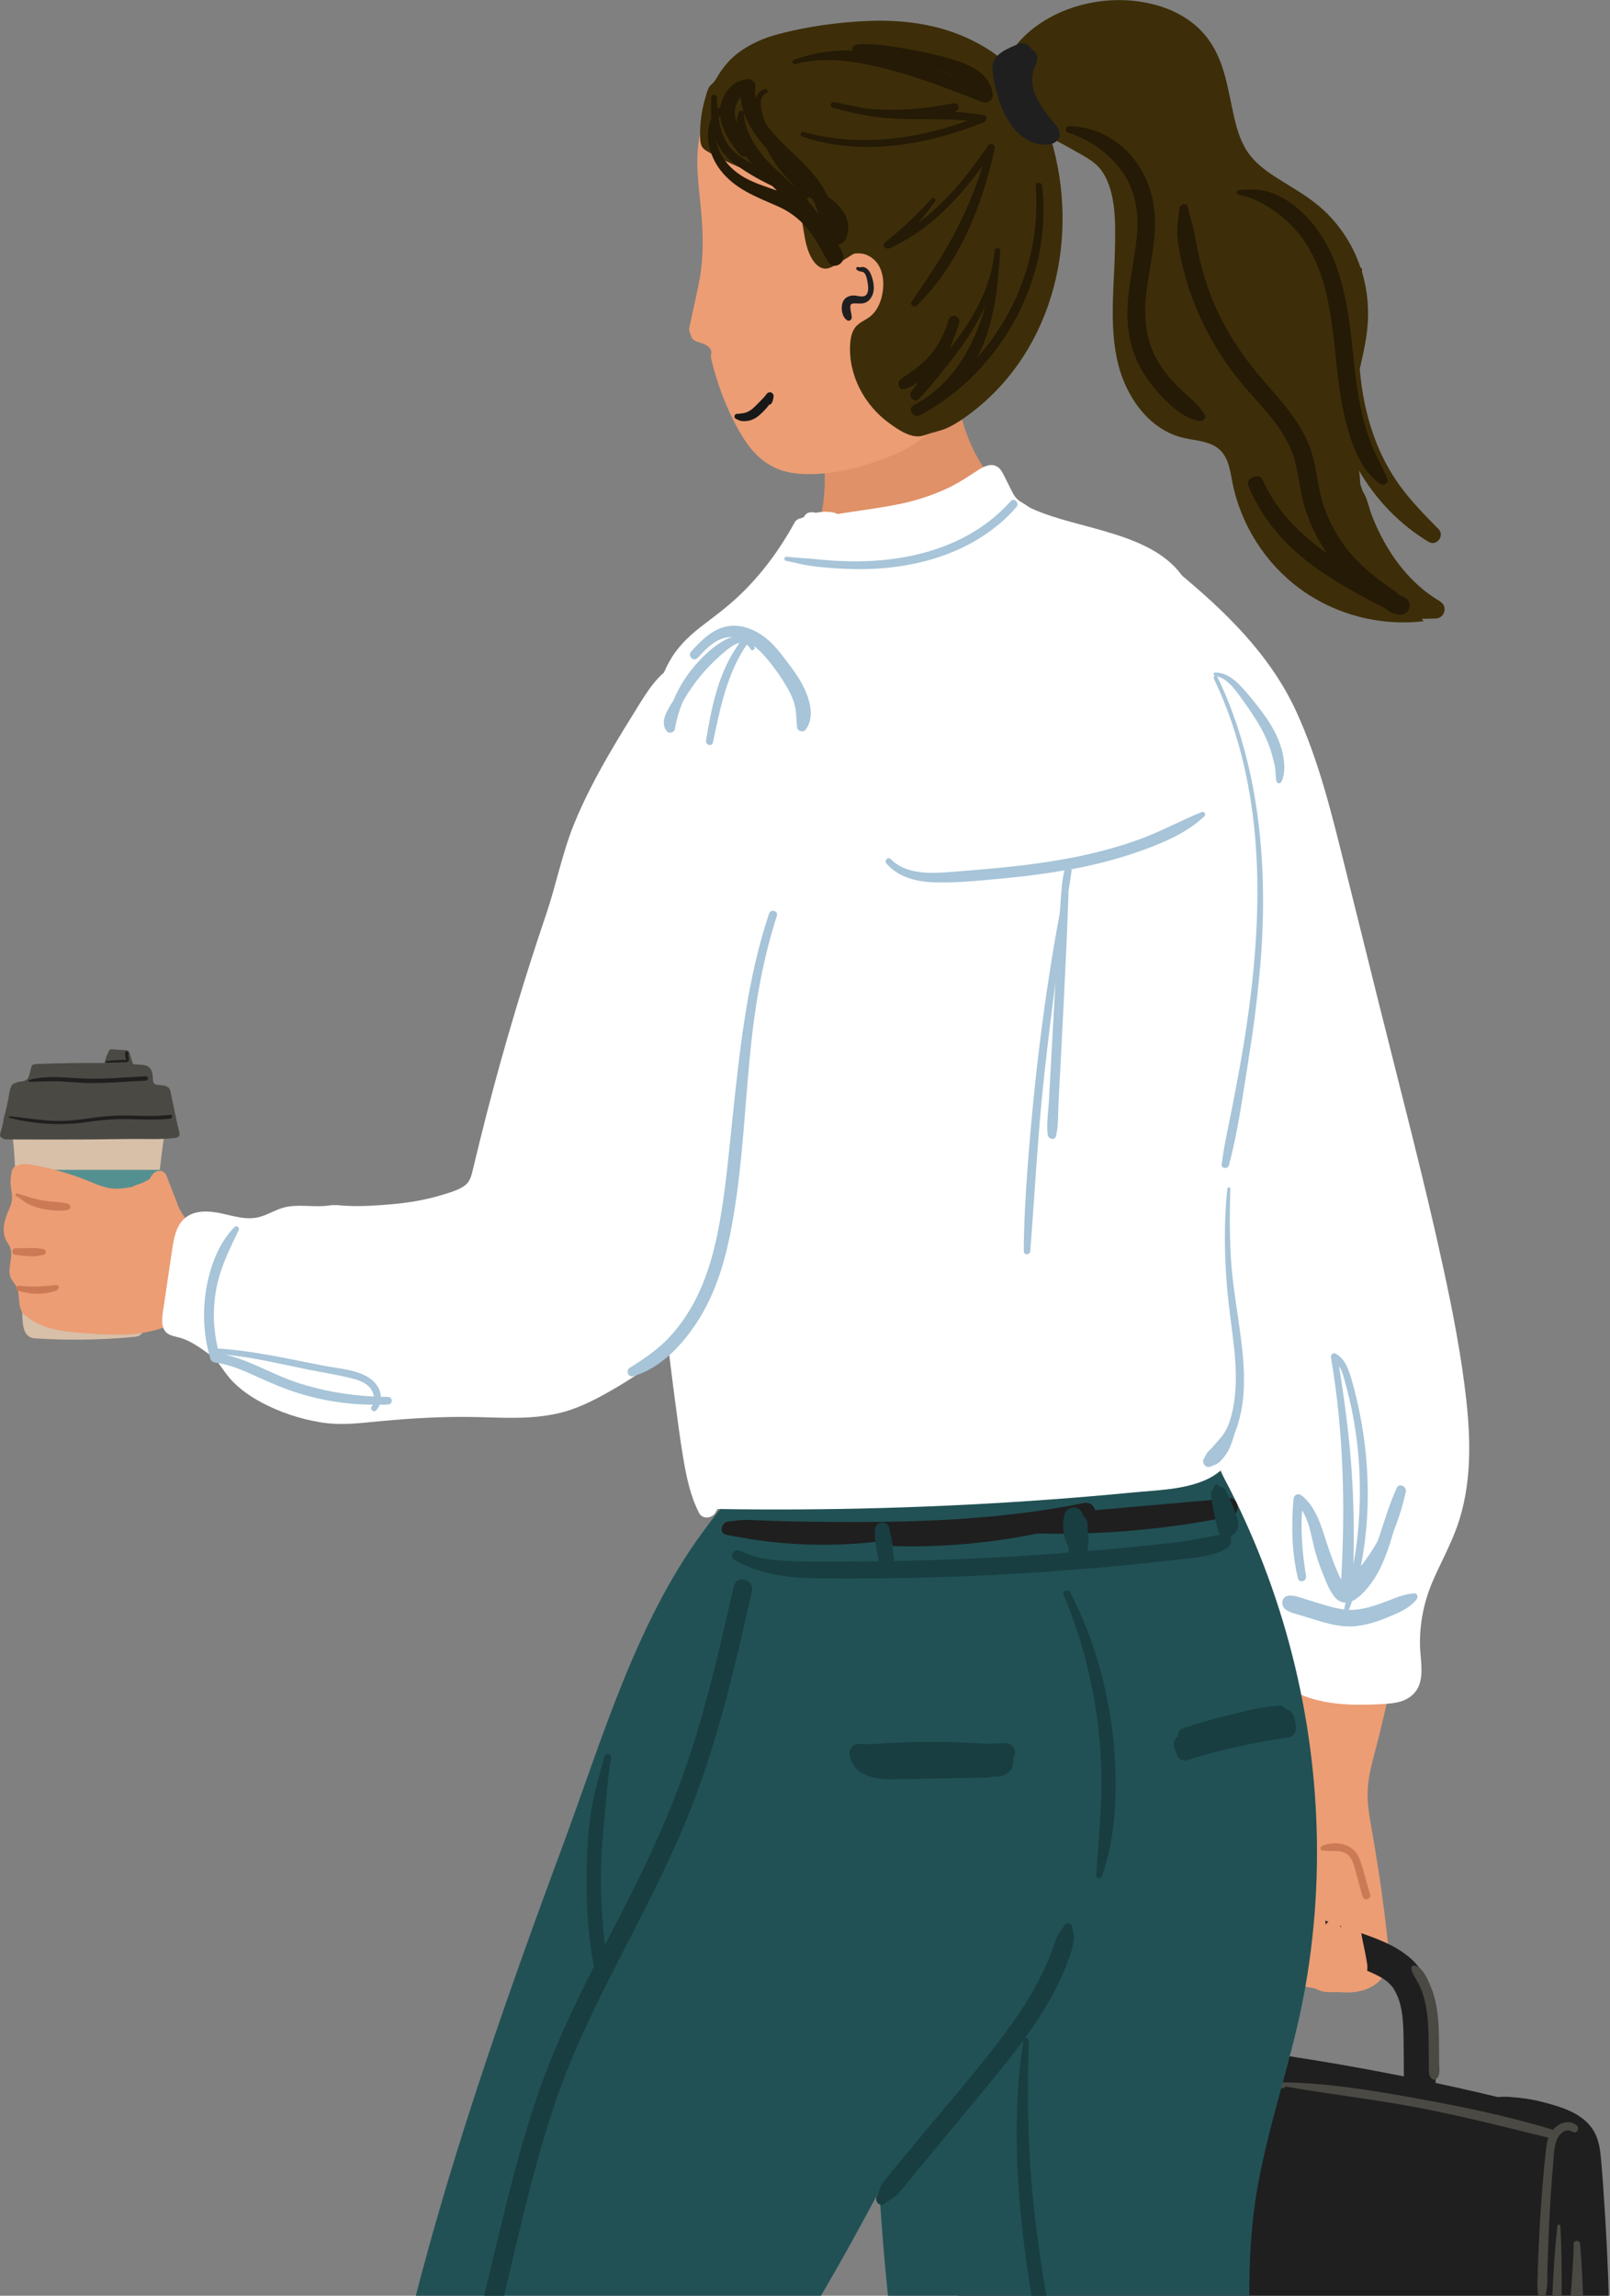 <svg width="573" height="817" viewBox="0 0 573 817" fill="none" xmlns="http://www.w3.org/2000/svg">
<rect x="0" y="0" width="573" height="817" fill="#808080" stroke="none"/>
<g clip-path="url(#clip0_1177_1797)">
<path d="M490.46 664.82C489.781 660.363 489.05 655.905 488.268 651.466C487.433 646.712 486.546 641.924 486.754 637.102C486.963 632.279 488.268 627.578 489.485 622.912C491.068 616.87 492.512 610.794 493.852 604.682C494.513 601.67 495.139 598.641 495.73 595.611C496.026 594.079 496.2 592.477 496.617 590.98C497.348 588.403 496.757 585.826 495.33 583.476C491.764 577.556 483.815 576.633 477.117 574.927C472.821 573.83 468.002 572.246 464.245 574.579C462.818 575.467 461.74 576.842 460.783 578.218C457.478 582.919 454.938 588.142 453.234 593.626C452.364 596.395 451.72 599.233 451.303 602.106C451.094 603.533 450.937 604.978 450.833 606.423C450.746 607.729 451.042 609.07 451.181 610.393C451.32 611.821 451.494 613.266 451.651 614.694C452.26 620.335 452.886 625.976 453.495 631.617C453.773 634.124 453.842 636.771 454.573 639.191C455.095 640.949 455.391 642.307 455.095 644.17C453.077 657.246 450.85 670.217 450.903 683.502C450.92 689.509 451.39 695.637 453.686 701.209C454.225 702.532 454.904 703.873 456.034 704.761C457.304 705.77 458.974 706.066 460.574 706.345C463.775 706.902 466.993 707.459 470.194 708.016C474.038 708.678 477.935 709.357 481.814 708.957C485.693 708.556 489.607 706.937 491.938 703.803C492.582 702.95 492.912 702.271 493.747 701.661C494.617 701.035 494.861 700.234 494.756 699.137C493.66 687.663 492.234 676.224 490.494 664.837L490.46 664.82Z" fill="#EC9D74"/>
<path d="M339.921 743.5C339.973 746.86 340.025 750.22 340.078 753.581C340.269 766.9 340.565 780.219 340.826 793.539C341.069 806.841 341.261 820.212 340.895 833.497C340.53 846.799 340.895 860.153 341.052 873.455C341.121 880.054 341.191 886.652 341.261 893.269C341.295 896.612 341.487 900.007 341.295 903.35C341.104 906.71 340.895 910.053 340.913 913.431C340.93 917.261 343.992 919.907 347.627 920.151C363.457 921.178 379.269 922.432 395.047 924.016C422.792 926.802 450.451 930.406 478.179 933.296C506.081 936.187 534.104 938.311 562.163 938.084C566.181 938.05 568.721 934.916 569.069 931.172C570.513 915.415 571.557 899.624 572.218 883.797C573.366 855.731 573.244 827.595 571.87 799.528C571.522 792.546 571.104 785.564 570.6 778.583C570.356 775.101 570.113 771.618 569.782 768.154C569.452 764.567 568.912 760.928 566.895 757.846C562.946 751.822 555.344 749.715 548.734 747.992C545.116 747.051 541.41 746.581 537.688 746.268C536.122 746.146 534.574 746.181 533.009 746.285C511.595 741.132 489.973 736.814 468.229 733.245C442.449 729.014 416.495 725.932 390.385 724.661C377.39 724.034 364.344 723.878 351.35 724.452C348.34 724.574 345.348 724.922 343 726.994C340.791 728.944 340.043 731.852 339.834 734.69C339.625 737.615 339.834 740.592 339.886 743.517L339.921 743.5Z" fill="#1F1F1F"/>
<path d="M410.32 755.061C410.285 750.673 410.355 746.268 410.407 741.881C410.511 733.68 410.581 725.41 411.137 717.227C411.659 709.705 412.86 702.184 416.426 695.463C420.113 688.516 426.55 683.536 433.995 681.186C441.127 678.94 448.781 679.201 456.087 680.176C460.14 680.716 464.28 681.343 468.211 682.457C472.282 683.606 476.213 685.156 480.214 686.531C487.816 689.143 496.479 691.754 502.48 697.361C508.116 702.619 510.116 710.193 510.777 717.61C511.56 726.455 510.951 735.508 510.864 744.37C510.812 749.559 511.125 754.974 510.047 760.058C509.56 762.373 509.612 764.828 509.473 767.196C509.403 768.397 509.368 769.599 509.055 770.783C509.021 770.939 508.934 771.27 508.829 771.601C509.212 771.897 509.455 772.332 509.403 772.959C509.16 775.936 505.785 777.347 503.471 775.414C502.115 774.265 501.593 771.688 501.28 769.982C500.845 767.718 500.932 765.263 500.81 762.965C500.706 760.928 500.166 759.065 500.01 757.046C499.836 754.643 499.749 752.258 499.731 749.855C499.697 745.485 499.662 741.115 499.627 736.744C499.592 732.722 499.592 728.701 499.523 724.696C499.471 721.475 499.297 718.097 498.844 715.66C498.201 712.212 497.487 710.193 495.87 707.546C495.852 707.511 495.609 707.181 495.539 707.076C495.383 706.902 495.244 706.728 495.07 706.554C494.548 705.979 493.991 705.422 493.382 704.935C492.391 704.151 490.39 703.072 488.929 702.393C482.301 699.241 474.526 697.1 466.959 695.776C465.011 695.428 463.045 695.097 461.097 694.749C460.192 694.575 459.27 694.418 458.366 694.279C457.844 694.192 457.322 694.122 456.8 694.035C456.539 694 456.278 693.966 456.017 693.913C456.522 693.983 456.556 693.983 456.104 693.913C452.747 693.478 449.355 693.252 445.963 693.374C445.197 693.409 444.432 693.443 443.684 693.513C443.58 693.513 443.179 693.565 442.936 693.583C442.814 693.583 442.692 693.617 442.675 693.617C440.901 693.931 439.144 694.331 437.456 694.941C437.3 694.993 437.143 695.063 437.004 695.115C436.865 695.167 436.656 695.254 436.569 695.306C435.839 695.707 435.091 696.072 434.395 696.525C434.134 696.699 433.89 696.873 433.629 697.047C432.934 697.779 432.22 698.388 431.577 699.084C431.577 699.084 431.507 699.154 431.455 699.206C431.316 699.398 431.09 699.676 431.038 699.764C430.637 700.355 430.272 700.947 429.924 701.574C429.803 701.801 429.281 702.915 429.176 703.072C428.95 703.664 428.724 704.238 428.533 704.83C428.063 706.31 427.698 707.842 427.419 709.374C427.35 709.74 427.228 710.523 427.193 710.732C427.106 711.498 427.019 712.265 426.967 713.031C426.289 721.614 426.898 730.285 426.863 738.886C426.845 743.709 426.863 748.532 426.776 753.354C426.724 755.896 426.706 758.456 426.602 761.015C426.463 764.497 425.193 767.022 423.645 770.017C421.627 773.899 415.208 774.004 413.225 770.017C411.903 767.37 410.546 764.898 410.372 761.868C410.25 759.605 410.337 757.324 410.337 755.061H410.32Z" fill="#1F1F1F"/>
<path d="M561.084 756.297C557.623 753.633 553.1 756.349 551.5 759.796C550.578 761.781 550.334 763.975 550.091 766.134C549.725 769.372 549.43 772.611 549.151 775.849C548.108 788.02 547.481 800.19 547.168 812.395C547.133 813.91 547.255 815.181 547.447 816.661C547.655 818.367 547.325 820.038 547.168 821.727C546.873 824.826 546.925 827.995 546.855 831.094C546.699 837.066 546.577 843.021 546.49 848.993C546.316 861.598 546.072 874.204 545.985 886.809C545.933 893.669 545.881 900.512 545.829 907.372C545.794 910.941 545.829 914.493 545.864 918.062C545.898 921.614 545.69 925.218 546.055 928.752C546.316 931.259 549.673 931.242 549.952 928.752C550.613 922.972 550.317 916.895 550.386 911.08C550.456 905.317 550.421 899.571 550.456 893.808C550.491 882.161 550.439 870.513 550.404 858.865C550.386 847.443 550.282 836.022 550.265 824.6C550.265 821.762 549.656 818.837 550.265 816.051C550.873 813.318 550.647 810.323 550.734 807.52C550.908 801.826 551.134 796.133 551.395 790.457C551.708 783.963 552.126 777.469 552.7 770.992C552.961 768.084 552.961 764.95 553.831 762.147C554.579 759.744 556.962 757.028 559.675 758.665C561.241 759.587 562.407 757.341 561.05 756.297H561.084Z" fill="#4B4943"/>
<path d="M563.659 825.68C563.467 816.626 563.102 807.59 562.372 798.571C562.25 797.108 560.093 797.073 560.075 798.571C559.954 806.649 559.084 814.745 558.614 822.807C558.127 830.885 557.675 838.964 557.257 847.043C556.509 860.989 555.814 874.953 555.118 888.899C555.17 883.083 555.205 877.286 555.24 871.47C555.327 854.686 555.535 837.902 555.744 821.118C555.866 811.472 555.866 801.861 555.344 792.233C555.309 791.519 554.335 791.554 554.265 792.233C552.404 808.93 552.195 825.784 551.847 842.568C551.5 859.352 551.186 876.136 551.204 892.921C551.204 902.566 551.708 912.177 551.9 921.805C551.934 923.198 553.9 923.459 554.318 922.136C556.562 914.771 556.909 907.25 557.327 899.624C557.779 891.545 558.214 883.467 558.666 875.388C559.31 863.601 559.919 851.796 560.51 839.991C560.51 841.924 560.528 843.874 560.51 845.807C560.441 861.564 560.093 877.32 559.588 893.077C559.293 902.114 558.98 911.15 558.632 920.186C558.545 922.258 561.711 922.241 561.832 920.186C563.607 888.707 564.389 857.193 563.694 825.68H563.659Z" fill="#4B4943"/>
<path d="M512.204 734.864C512.204 732.879 512.169 730.894 512.169 728.91C512.134 724.661 512.099 720.396 511.56 716.165C511.108 712.682 510.255 709.287 508.829 706.066C507.803 703.733 505.976 699.555 502.967 699.502C502.601 699.502 502.358 699.798 502.323 700.147C502.201 701.54 503.071 702.828 503.749 703.977C504.515 705.283 505.245 706.589 505.802 708.016C507.107 711.324 507.768 714.859 508.098 718.393C508.446 722.137 508.446 725.897 508.481 729.641C508.481 731.504 508.516 733.349 508.533 735.212C508.533 736.831 508.29 738.59 509.577 739.774C510.047 740.209 510.777 740.227 511.264 739.774C512.604 738.503 512.256 736.553 512.238 734.847L512.204 734.864Z" fill="#4B4943"/>
<path d="M552.961 758.038C537.236 753.163 520.867 749.82 504.689 746.877C488.668 743.97 472.316 741.236 456 741.027C455.721 741.027 455.53 741.201 455.443 741.445C452.764 740.836 449.772 740.905 447.111 740.522C443.945 740.087 440.831 739.443 437.769 738.555C432.046 736.884 426.532 735.177 420.566 734.585C415.034 734.046 409.45 733.993 403.918 733.366C401.048 733.036 398.178 732.583 395.412 731.747C392.785 730.964 390.263 729.832 387.654 728.979C386.94 728.753 386.488 729.675 386.958 730.18C390.68 734.22 396.682 735.351 401.97 735.978C407.71 736.657 413.486 736.518 419.243 736.953C425.61 737.423 431.403 739.164 437.526 740.853C440.587 741.689 443.684 742.281 446.832 742.647C450.05 743.03 453.808 743.726 457.009 743.047C457.304 742.977 457.426 742.751 457.443 742.525C473.012 745.276 488.738 747.069 504.272 749.994C520.414 753.041 536.227 757.132 552.161 761.033C554.109 761.503 554.909 758.612 552.996 758.02L552.961 758.038Z" fill="#4B4943"/>
<path d="M487.607 674.169C486.824 671.453 486.058 668.72 485.276 666.004C484.597 663.636 484.041 661.111 482.492 659.144C479.796 655.714 474.091 655.191 470.351 657.054C469.742 657.35 469.846 658.447 470.542 658.569C474.038 659.126 478.526 657.664 480.77 661.32C481.901 663.166 482.301 665.464 482.875 667.518C483.553 669.991 484.249 672.446 484.928 674.918C485.415 676.642 488.111 675.91 487.624 674.169H487.607Z" fill="#CB7A55"/>
<path d="M486.233 696.891C485.867 694.976 485.485 693.06 485.067 691.145C484.667 689.334 484.51 687.158 483.675 685.487C482.736 683.589 480.283 682.701 478.492 684.059C477.9 684.512 477.5 685.138 477.222 685.852C476.857 685.278 476.474 684.703 475.987 684.181C474.752 682.84 472.525 683.484 471.847 684.999C471.76 684.303 471.69 683.589 471.603 682.892C471.447 681.43 470.699 680.142 469.203 679.741C467.933 679.393 466.072 679.933 465.497 681.238C464.054 684.564 463.306 688.029 463.41 691.668C463.514 695.272 464.315 698.841 465.132 702.34C465.497 703.925 466.019 705.492 467.115 706.728C468.368 708.138 470.09 708.713 471.916 708.887C473.447 709.044 475.03 708.939 476.578 708.939C478.527 708.939 480.336 708.87 482.249 708.469C483.032 708.312 483.571 707.807 483.919 707.198C484.545 706.832 485.05 706.258 485.172 705.561C485.258 705.091 485.276 704.639 485.311 704.169C485.746 704.064 486.111 703.768 486.215 703.228C486.424 702.219 486.633 701.244 486.65 700.199C486.668 699.067 486.424 697.988 486.215 696.873L486.233 696.891Z" fill="#EC9D74"/>
<path d="M363.7 180.639C347.088 168.747 338.356 147.645 340.93 127.483C341.33 124.332 337.207 123.548 335.294 125.15C324.805 133.908 313.933 142.961 300.764 147.314C298.677 148.011 296.468 148.307 294.415 149.055C293.945 149.229 293.476 149.438 293.058 149.752C292.415 150.239 291.997 150.883 291.806 151.667C291.301 153.774 292.171 156.228 292.519 158.283C293.058 161.504 293.389 164.742 293.493 167.998C293.58 170.662 293.528 173.343 293.319 176.007C293.006 180.099 292.31 184.225 290.432 187.864C287.161 194.202 280.777 198.224 274.706 201.95C273.419 202.733 279.925 207.277 280.499 207.539C283.682 209.053 287.161 209.367 290.606 209.628C299.425 210.324 308.349 210.585 317.151 209.506C335.207 207.295 351.106 197.945 364.396 185.897C366.136 184.312 365.388 181.788 363.718 180.604L363.7 180.639Z" fill="#E09168"/>
<path d="M329.919 14.138C325.222 12.867 320.456 11.282 315.672 10.621C310.471 9.907 305.304 9.628 300.051 9.959C289.631 10.621 279.42 13.371 269.801 17.359C267.922 18.142 266.113 19.047 264.634 20.51C262.912 22.216 261.868 24.462 260.268 26.256C254.789 32.419 250.962 39.54 249.187 47.636C247.065 57.23 248.822 66.527 249.622 76.121C250.248 83.607 250.37 91.181 249.135 98.615C248.805 100.635 248.37 102.62 247.935 104.622C247.413 106.99 246.909 109.341 246.387 111.709C246.126 112.892 245.865 114.076 245.621 115.243C245.43 116.114 245.134 117.036 245.36 117.924C245.465 118.342 245.673 118.743 245.813 119.16C246.004 119.648 246.108 120.188 246.474 120.588C247.309 121.511 248.77 121.807 249.883 122.19C250.005 122.225 250.109 122.277 250.231 122.312C251.727 122.869 253.467 124.053 253.101 125.846C252.91 126.769 253.101 127.553 253.31 128.475C253.588 129.624 253.884 130.774 254.215 131.905C254.684 133.577 255.189 135.213 255.728 136.85C257.92 143.379 260.755 149.717 264.373 155.584C268.113 161.643 273.158 166.379 280.273 167.981C294.015 171.08 316.924 164.237 327.657 156.472C348.375 141.446 354.446 118.969 362.361 94.611C366.658 81.379 369.249 66.649 366.849 52.79C365.596 45.582 362.5 38.826 358.308 32.854C353.35 25.785 347.801 20.231 339.573 17.028C336.772 15.931 333.85 15.165 330.928 14.399C330.597 14.312 330.267 14.225 329.936 14.138H329.919Z" fill="#EC9D74"/>
<path d="M374.885 52.546C374.085 49.517 373.146 46.505 372.05 43.562C369.719 37.259 366.449 31.253 361.961 26.221C355.89 19.396 347.818 14.608 339.277 11.526C329.675 8.079 319.29 7.051 309.149 7.452C298.433 7.87 287.335 9.402 276.968 12.153C271.906 13.493 266.965 15.617 262.756 18.786C260.251 20.667 258.163 23.017 256.389 25.594C255.415 27.004 254.719 28.641 253.467 29.825C253.171 30.103 252.858 30.33 252.614 30.643C251.831 31.67 251.501 33.22 251.136 34.439C250.248 37.346 249.657 40.324 249.361 43.353C249.187 45.251 249.118 47.166 249.187 49.081C249.222 50.248 249.344 51.467 250.005 52.424C250.527 53.173 251.327 53.643 252.127 54.096C257.346 57.073 262.825 59.58 268.513 61.565C269.714 61.983 270.984 62.314 272.062 63.01C272.81 63.498 273.454 64.107 274.219 64.56C276.55 65.935 278.985 66.841 280.951 68.791C281.247 69.087 281.542 69.4 281.821 69.731C287.057 76.034 284.778 86.08 289.457 92.818C290.397 94.176 291.754 95.429 293.406 95.586C294.937 95.725 296.381 94.89 297.703 94.089C299.077 93.253 300.451 92.417 301.825 91.582C302.486 91.181 303.147 90.676 303.861 90.345C304.295 90.154 304.852 90.189 305.322 90.171C307.792 90.049 310.193 91.303 311.793 93.148C312.106 93.497 312.384 93.88 312.628 94.28C314.367 97.101 314.646 100.635 314.141 103.908C313.637 107.251 312.28 110.629 309.601 112.701C308.035 113.92 306.07 114.634 304.73 116.096C303.182 117.785 302.713 120.205 302.573 122.486C301.86 133.524 307.757 144.389 316.646 150.727C319.412 152.711 323.361 155.515 327.083 155.288C328.527 155.201 329.884 154.54 331.258 154.156C333.38 153.547 335.45 153.094 337.468 152.137C339.486 151.179 341.382 149.995 343.209 148.707C373.807 127.257 384.157 87.647 374.903 52.564L374.885 52.546Z" fill="#3D2E09"/>
<path d="M358.395 525.689C357.612 525.898 356.829 526.055 356.029 526.177C355.142 525.811 354.028 525.915 353.211 526.438C347.349 526.664 341.365 525.08 335.572 524.557C328.51 523.931 321.412 524.418 314.419 525.323C305.2 526.507 296.067 528.301 286.848 529.38C280.847 530.077 274.828 530.303 268.809 530.616C265.887 530.756 261.799 530.059 259.816 532.532C258.737 533.89 257.676 535.265 256.615 536.641C254.371 539.513 252.162 542.421 250.005 545.363C226.121 577.922 214.171 619.377 200.272 656.846C178.823 714.72 158.384 773.029 143.963 833.097C133.126 878.174 125.994 924.034 122.028 970.208C121.906 971.636 121.784 973.081 121.663 974.509C118.166 1017.46 118.288 1060.43 117.731 1103.49C117.575 1115.28 117.314 1127.05 117.018 1138.82C116.67 1152.2 116.235 1165.58 115.939 1178.97C115.887 1181.11 116.113 1183.25 116.6 1185.36C116.844 1186.38 117.296 1188.99 118.497 1189.46C120.01 1190.06 120.88 1186.28 121.245 1185.42C122.515 1182.4 123.785 1179.38 125.055 1176.35C125.455 1175.41 126.324 1174.26 127.246 1174.72C127.612 1174.89 127.82 1175.27 127.994 1175.64C129.838 1179.24 131.665 1182.87 133.509 1186.47C133.926 1187.29 134.378 1188.16 135.179 1188.65C137.405 1189.99 141.406 1188.94 143.824 1188.99C147.494 1189.06 151.147 1189.6 154.679 1190.58C163.063 1192.91 171.604 1193.69 180.215 1195.07C187.973 1196.31 189.261 1189.46 190.652 1183.44C192.931 1173.53 195.088 1163.61 197.158 1153.67C201.002 1135.23 204.499 1116.72 207.682 1098.16C209.178 1089.37 210.831 1080.59 212.431 1071.82C214.084 1062.78 214.866 1052.81 217.65 1044.07C221.703 1023.33 226.33 1002.71 230.4 981.995C234.506 962.634 238.733 943.308 243.116 924.017C245.221 914.789 248.578 905.091 249.5 895.689C249.848 892.12 251.501 889.125 252.144 885.678C252.371 884.511 252.371 883.31 252.666 882.143C253.658 878.261 256.424 874.535 258.442 871.14C263.034 863.444 268.044 856.027 272.897 848.488C293.458 816.504 311.81 783.145 328.492 748.984C344.165 716.913 362.5 683.084 369.319 647.792C374.155 622.807 372.955 597.022 368.467 572.089C367.162 564.794 365.562 557.568 363.752 550.378C362.865 546.878 362.152 543.17 360.882 539.774C359.96 537.337 358.412 535.491 358.343 532.758C360.552 532.044 362.97 531.522 362.517 528.562C362.204 526.542 360.36 525.167 358.343 525.706L358.395 525.689Z" fill="#215155"/>
<path d="M521.91 498.65C520.136 482.736 517.092 466.962 513.7 451.344C506.794 419.534 498.444 388.055 490.599 356.507C486.667 340.68 482.719 324.854 478.787 309.027C474.073 290.101 469.498 270.932 461.305 253.138C452.033 232.976 436.047 217.55 419.191 203.604C416.947 201.741 414.46 199.808 411.555 199.686C403.97 199.338 405.362 210.864 406.284 215.443C408.25 225.228 410.076 235.065 412.442 244.763C415.382 256.829 418.565 268.842 421.418 280.943C421.557 281.552 421.696 282.144 421.835 282.754C425.314 297.727 428.15 312.875 429.159 328.266C430.22 344.389 429.576 360.563 428.411 376.651C426.184 407.521 421.992 438.373 423.749 469.417C424.584 484.042 426.654 498.684 430.829 512.683C432.899 519.612 435.508 526.35 438.569 532.845C441.544 539.147 444.919 545.346 446.745 552.171C447.632 555.496 448.067 558.891 447.789 562.356C447.493 565.908 446.293 569.303 445.632 572.785C444.397 579.28 445.249 585.704 448.78 591.276C456.434 603.359 470.142 606.632 483.154 606.667C486.615 606.667 490.112 606.597 493.573 606.336C496.322 606.127 499.262 605.692 501.61 604.055C507.907 599.685 505.454 591.746 505.367 585.182C505.28 577.643 506.776 570.156 509.681 563.262C512.569 556.419 516.222 549.995 518.692 542.96C523.632 528.875 523.528 513.414 521.893 498.702L521.91 498.65Z" fill="white"/>
<path d="M513.787 1157.92C512.934 1155.41 512.082 1152.88 511.247 1150.36C501.158 1119.7 493.051 1088.45 485.05 1057.19C477.135 1026.32 468.315 995.68 461.931 964.445C461.409 961.868 460.888 959.274 460.383 956.679C455.704 932.739 451.981 908.625 449.407 884.407C446.189 854.059 442.779 821.658 445.788 791.188C448.537 763.296 459.165 736.64 464.21 709.096C464.401 708.103 464.575 707.094 464.749 706.101C468.559 683.902 469.603 661.268 467.985 638.825C466.367 616.365 462.07 594.096 455.199 572.559C451.772 561.799 447.685 551.213 442.988 540.906C440.639 535.752 438.135 530.651 435.456 525.637C434.569 523.983 433.838 522.363 431.855 521.806C431.002 521.562 430.028 521.615 429.141 521.545C423.749 521.162 418.443 521.127 413.051 521.528C400.352 522.433 387.688 523.843 374.99 524.94C368.449 525.497 361.926 526.072 355.385 526.629C353.924 526.751 353.054 527.726 352.776 528.805C341.991 528.196 332.284 535.474 327.535 544.353C321.656 555.357 321.221 568.293 320.038 580.359C315.289 628.831 310.105 677.147 310.975 725.897C312.245 797.23 317.846 867.553 341.017 935.49C349.61 960.684 359.786 985.286 369.963 1009.89C392.559 1064.54 415.155 1119.19 437.752 1173.85C438.639 1175.99 439.752 1179.91 442.588 1180.45C444.275 1180.76 446.154 1180.53 447.876 1180.65C453.46 1181.07 459.078 1181.02 464.662 1180.48C466.524 1180.31 468.594 1179.96 469.672 1178.43C470.42 1177.38 470.507 1176.04 470.559 1174.75C470.803 1169.7 471.064 1164.67 471.307 1159.62C475.256 1159.13 478.248 1163.05 479.883 1166.67C481.518 1170.29 483.153 1174.54 486.893 1175.87C489.607 1176.82 492.582 1175.9 495.295 1174.93C500.792 1172.94 506.202 1170.73 511.508 1168.29C513.265 1167.49 514.743 1166.9 515.091 1164.79C515.387 1163 514.882 1161.1 514.308 1159.41C514.134 1158.91 513.96 1158.4 513.787 1157.92Z" fill="#215155"/>
<path d="M274.314 139.66C273.709 139.501 273.104 139.788 272.769 140.282C272.18 141.175 271.336 141.987 270.588 142.752C269.76 143.597 268.916 144.458 268.04 145.271C267.339 145.908 266.416 146.482 265.524 146.785C265.078 146.944 264.601 147.072 264.123 147.104C263.502 147.151 262.961 147.311 262.324 147.279C261.4 147.231 261.034 148.602 261.846 149.016C262.403 149.303 263.056 149.67 263.661 149.781C264.33 149.909 265.062 149.909 265.747 149.829C267.308 149.654 268.629 149.048 269.871 148.076C270.954 147.231 271.877 146.243 272.801 145.207C273.135 144.84 273.422 144.442 273.725 144.043C274.075 144.012 274.409 143.852 274.616 143.517C275.094 142.721 275.221 141.876 275.333 140.967C275.396 140.378 274.855 139.788 274.33 139.644L274.314 139.66Z" fill="#181818"/>
<path d="M54.117 392.443C40.252 390.632 26.18 390.528 12.298 392.13C12.159 392.13 12.02 392.164 11.881 392.182C9.932 392.426 7.915 392.756 6.158 393.731C5.74 393.958 5.375 394.254 4.975 394.515C4.731 394.672 4.436 394.793 4.227 395.02C3.844 395.438 3.775 396.169 3.705 396.691C3.409 399.407 4.262 402.158 4.557 404.84C5.566 414.085 5.566 423.313 6.106 432.593C6.732 443.91 7.323 455.244 7.897 466.579C8.071 470.2 7.688 475.981 12.403 476.294C24.057 477.06 35.764 476.886 47.402 475.807C48.341 475.719 49.35 475.598 50.081 474.971C50.707 474.431 51.02 473.613 51.264 472.812C52.742 468.059 52.499 462.731 52.916 457.786C53.803 447.044 54.795 436.075 55.908 425.263C56.761 416.87 57.752 408.478 58.987 400.139C59.3 398.067 59.979 395.577 58.326 393.871C57.491 393.017 56.256 392.791 55.091 392.634C54.76 392.582 54.447 392.547 54.117 392.513V392.443Z" fill="#D8BFA8"/>
<path d="M7.428 457.299H52.951C53.838 446.695 54.812 435.866 55.908 425.21C56.204 422.25 56.534 419.273 56.882 416.313H5.41C5.671 421.728 5.81 427.143 6.123 432.575C6.575 440.81 6.993 449.063 7.428 457.299Z" fill="#559090"/>
<path d="M63.336 401.061C63.023 399.581 62.71 398.119 62.397 396.639C61.892 394.219 61.37 391.781 60.866 389.361C60.727 388.699 60.657 387.881 60.24 387.341C59.318 386.123 57.126 386.227 55.891 386.036C55.595 385.983 55.299 385.931 55.056 385.757C54.499 385.374 54.447 384.556 54.412 383.842C54.36 382.223 54.047 380.394 52.742 379.541C52.064 379.106 51.246 379.019 50.446 378.949C50.046 378.914 49.646 378.88 49.246 378.845C44.566 378.462 39.852 378.27 35.156 378.288C27.902 378.288 20.526 378.357 13.29 378.653C12.733 378.671 12.159 378.706 11.672 378.967C11.272 379.176 11.272 379.35 11.168 379.75C11.081 380.064 10.994 380.36 10.924 380.673C10.75 381.282 10.594 381.909 10.42 382.519C10.298 382.954 10.176 383.407 9.915 383.772C8.976 385.13 7.288 384.643 6.001 385.2C5.392 385.461 4.557 385.583 4.192 386.21C3.34 387.69 3.218 389.988 2.853 391.659C2.574 392.93 2.296 394.219 1.983 395.49C1.826 396.134 1.67 396.761 1.513 397.388C1.409 397.771 1.252 398.154 1.2 398.554C1.183 398.728 1.2 398.885 1.2 399.059C1.165 399.32 1.096 399.599 1.044 399.86C0.817 400.922 0.539 401.967 0.209 402.994C0.052 403.481 -0.105 404.021 0.139 404.456C0.243 404.63 0.4 404.77 0.574 404.874C1.026 405.188 1.705 405.536 2.279 405.501C2.87 405.466 3.479 405.501 4.07 405.501C13.464 405.536 22.84 405.571 32.233 405.501C37.139 405.449 42.044 405.362 46.95 405.327C47.402 405.327 47.854 405.327 48.306 405.327C52.829 405.327 57.561 405.536 62.153 404.996C62.831 404.909 63.649 404.718 63.858 404.021C63.945 403.708 63.875 403.377 63.823 403.063C63.684 402.384 63.527 401.688 63.388 401.009L63.336 401.061Z" fill="#4B4943"/>
<path d="M47.907 380.621C47.333 378.723 46.758 376.808 46.184 374.91C46.08 374.562 45.958 374.196 45.68 373.97C45.419 373.761 45.071 373.743 44.741 373.726C43.105 373.622 41.453 373.517 39.818 373.43C39.592 373.43 39.348 373.413 39.157 373.517C38.983 373.622 38.879 373.796 38.774 373.97C38.339 374.753 37.991 375.589 37.713 376.442C37.383 377.487 37.156 378.566 36.982 379.646C36.913 380.064 36.843 380.481 36.774 380.899C36.704 381.387 36.669 381.874 36.582 382.362C36.513 382.71 36.565 382.989 36.774 383.267C37.087 383.685 37.626 383.755 38.096 383.859C38.652 383.981 39.209 384.086 39.766 384.155C42.01 384.451 44.288 384.382 46.498 383.964C47.246 383.824 48.133 383.494 48.324 382.71C48.411 382.31 48.307 381.909 48.185 381.509C48.098 381.213 48.011 380.917 47.907 380.603V380.621Z" fill="#4B4943"/>
<path d="M51.96 383.023C45.036 383.354 38.044 384.033 31.103 383.877C24.214 383.72 17.134 382.449 10.35 384.329C10.002 384.434 10.072 384.973 10.437 384.973C14.003 384.991 17.569 384.677 21.135 384.834C24.597 384.991 28.041 385.374 31.503 385.426C38.304 385.531 45.158 384.886 51.96 384.573C52.899 384.521 52.899 382.989 51.96 383.041V383.023Z" fill="#1F1F1F"/>
<path d="M45.715 375.92C45.663 375.398 45.837 374.649 45.436 374.248C45.245 374.057 44.932 374.057 44.741 374.248C44.41 374.579 44.48 375.049 44.532 375.485C44.584 375.92 44.654 376.338 44.81 376.756C44.845 376.86 44.932 377.034 44.932 377.156C44.88 377.156 44.828 377.156 44.793 377.156C44.706 377.156 44.584 377.156 44.497 377.156C44.027 377.156 43.558 377.191 43.088 377.208C42.201 377.243 41.296 377.278 40.409 377.348C39.957 377.382 39.522 377.435 39.07 377.487C38.983 377.487 38.27 377.539 37.922 377.661C37.8 377.522 37.643 377.574 37.556 377.713C37.522 377.765 37.522 377.852 37.556 377.905C37.748 378.27 38.304 378.201 38.617 378.183C39.157 378.183 39.713 378.166 40.253 378.148C41.366 378.131 42.479 378.061 43.593 378.027C44.34 378.009 45.68 378.27 45.889 377.226C45.976 376.773 45.749 376.32 45.715 375.885V375.92Z" fill="#1F1F1F"/>
<path d="M60.622 396.743C55.856 397.335 51.09 397.109 46.306 397.005C41.679 396.9 37.156 397.161 32.581 397.858C27.641 398.606 22.84 399.146 17.847 398.833C12.994 398.519 8.21 397.701 3.375 397.248C3.079 397.213 3.027 397.718 3.305 397.788C12.246 400.104 21.866 400.626 30.963 399.32C35.973 398.606 40.861 398.154 45.923 398.276C50.829 398.397 55.734 398.659 60.622 398.084C61.44 397.98 61.44 396.639 60.622 396.743Z" fill="#1F1F1F"/>
<path d="M454.973 363.959C453.529 324.975 448.763 285.958 438.048 248.385C436.813 244.067 435.525 239.766 434.099 235.518C432.22 229.912 430.098 224.392 427.541 219.065C426.288 216.436 424.723 213.963 423.488 211.352C422.722 209.732 422.653 207.887 421.696 206.355C411.033 189.24 384.018 188.683 367.249 181.004C366.483 180.656 365.805 180.186 365.109 179.716C364.674 179.42 364.222 179.124 363.752 178.863C362.152 177.957 361.213 176.965 360.36 175.276C359.351 173.274 358.342 171.254 357.334 169.252C356.638 167.859 355.855 166.414 354.342 165.787C353.089 165.265 351.698 165.526 350.48 166.014C349.68 166.344 348.949 166.78 348.218 167.232C344.792 169.443 341.452 171.724 337.764 173.5C333.032 175.764 328.075 177.505 322.978 178.741C317.446 180.082 311.793 180.848 306.174 181.701C303.478 182.101 300.782 182.502 298.103 182.937C297.007 182.345 295.702 182.206 294.45 182.136C293.249 182.084 292.067 182.206 290.884 182.397C290.727 182.415 290.588 182.467 290.431 182.502C289.788 182.38 289.162 182.258 288.518 182.31C287.579 182.397 286.778 182.833 286.291 183.651C286.239 183.755 286.204 183.877 286.152 183.982C285.561 184.173 284.795 184.434 285.456 184.417C284.395 184.417 283.317 184.991 282.795 185.949C277.646 195.386 271.21 204.161 263.451 211.613C259.485 215.426 255.189 218.699 250.822 222.007C246.334 225.385 242.212 229.006 239.185 233.812C233.601 242.691 232.209 253.486 231.496 263.724C230.626 276.26 230.226 288.848 229.878 301.401C228.487 352.746 230.296 404.178 235.271 455.296C236.663 469.539 238.298 483.763 240.176 497.953C241.116 505.005 242.02 512.091 243.203 519.108C244.317 525.672 245.726 532.497 248.822 538.451C250.022 540.767 253.258 540.419 254.545 538.451C254.841 537.981 255.102 537.511 255.38 537.023C294.763 537.65 334.18 536.536 373.459 533.663C383.461 532.932 393.446 532.079 403.431 531.121C411.92 530.303 421.105 530.164 429.019 526.716C436.726 523.356 440.831 516.426 442.866 508.557C445.197 499.572 446.519 490.223 447.963 481.065C454.051 442.36 456.452 403.098 455.008 363.941L454.973 363.959Z" fill="white"/>
<path d="M88.855 443.422C88.664 442.134 88.438 440.741 87.533 439.801C86.385 438.634 84.576 438.547 82.941 438.46C82.019 438.425 81.097 438.355 80.157 438.268C77.27 438.007 74.4 437.555 71.582 436.876C70.729 436.667 69.842 436.719 69.007 436.51C67.598 436.144 66.607 434.542 65.876 433.411C65.18 432.349 64.415 431.321 63.858 430.172C63.649 429.737 63.441 429.284 63.232 428.849C63.232 428.797 63.232 428.762 63.232 428.71C62.553 426.795 61.788 424.932 61.04 423.034C60.692 422.128 60.327 421.206 59.979 420.3C59.614 419.378 59.353 418.194 58.657 417.462C57.926 416.696 56.796 416.487 55.822 416.836C54.865 417.166 54.204 417.915 53.717 418.768C53.525 419.116 53.317 419.412 53.108 419.726C52.151 420.248 51.142 420.701 50.168 421.171C49.142 421.38 48.22 421.832 47.263 422.268C47.194 422.303 47.106 422.337 47.037 422.39C46.967 422.39 46.898 422.407 46.846 422.424C44.776 422.773 42.706 423.156 40.601 423.034C37.33 422.842 34.269 421.415 31.225 420.196C24.701 417.549 17.883 415.634 10.942 414.485C9.568 414.259 8.072 414.067 6.75 414.59C6.315 414.764 5.775 414.851 5.375 415.077C4.21 415.739 4.088 417.288 3.914 418.507C3.74 419.743 3.705 420.997 3.845 422.233C4.001 423.8 4.401 425.367 4.245 426.934C4.071 428.675 3.253 430.259 2.592 431.861C1.322 434.978 0.661 438.669 2.279 441.629C2.679 442.343 3.201 443.004 3.531 443.753C5.062 447.183 2.296 451.449 3.879 454.861C4.384 455.941 5.271 456.811 5.828 457.856C6.75 459.614 6.645 461.721 6.871 463.688C7.045 465.203 7.515 466.892 8.698 467.937C8.993 468.198 9.341 468.337 9.655 468.563C9.968 468.807 10.263 469.086 10.576 469.33C11.29 469.852 12.055 470.305 12.838 470.722C16.039 472.411 19.605 473.264 23.153 473.769C24.858 474.013 26.58 474.187 28.302 474.326C36.478 474.953 45.28 475.685 53.317 473.839C55.317 473.369 57.439 472.847 59.301 471.959C60.588 471.332 61.405 470.113 62.727 469.521C64.815 468.598 67.111 468.024 69.442 467.78C71.251 467.588 73.095 467.588 74.852 467.763C78.157 468.076 81.41 469.034 84.733 468.929C85.341 468.912 85.968 468.842 86.472 468.511C86.977 468.18 87.29 467.606 87.55 467.066C91.012 459.841 89.969 451.344 88.838 443.405L88.855 443.422Z" fill="#EC9D74"/>
<path d="M287.37 303.003C287.022 297.292 286.309 291.599 285.196 285.975C284.291 281.344 283.108 276.765 281.664 272.272C281.63 272.185 281.612 272.098 281.577 272.029C280.186 267.746 278.272 264.455 275.785 260.746C273.506 257.351 272.375 253.26 270.705 249.551C268.653 245.042 266.165 240.254 261.66 237.799C256.893 235.205 249.518 234.456 244.264 235.396C236.332 236.806 231.531 244.223 227.582 250.561C223.808 256.62 220.05 262.696 216.484 268.877C211.996 276.677 207.804 284.686 204.395 293.026C200.081 303.595 197.993 314.738 194.34 325.498C190.513 336.763 186.895 348.08 183.485 359.484C179.798 371.759 176.371 384.103 173.17 396.517C171.535 402.855 169.987 409.21 168.456 415.582C167.934 417.741 167.499 420.213 165.69 421.693C163.568 423.417 160.524 424.253 157.967 425.054C151.739 427.021 145.268 428.083 138.78 428.623C133.544 429.058 128.082 429.424 122.828 429.093C120.828 428.971 119.175 428.692 117.14 429.006C111.73 429.824 106.146 428.309 100.823 429.789C97.692 430.66 94.891 432.575 91.691 433.254C87.359 434.177 82.941 432.714 78.627 431.792C74.313 430.869 69.338 430.608 65.928 433.411C62.693 436.057 61.875 440.584 61.266 444.728L57.961 467.031C57.596 469.556 57.37 472.533 59.248 474.257C60.431 475.336 62.136 475.563 63.684 475.981C67.703 477.025 71.286 479.654 74.643 482.109C76 483.102 77.096 484.268 78.105 485.609C79.705 487.785 81.132 489.979 83.063 491.894C85.028 493.862 87.237 495.585 89.586 497.083C90.803 497.866 92.056 498.58 93.343 499.259C99.745 502.619 106.703 504.935 113.835 506.136C121.297 507.39 127.925 506.467 135.457 505.753C146.294 504.743 157.184 504.099 168.073 504.273C178.754 504.447 188.739 505.353 199.28 502.828C204.986 501.453 210.326 498.859 215.458 496.021C220.85 493.043 226.069 489.753 231.114 486.201C234.836 483.554 239.829 480.751 241.951 476.503C242.647 475.11 243.012 473.578 243.447 472.081C244.16 469.695 245.134 467.449 246.143 465.168C248.787 459.144 251.327 453.085 253.78 446.991C254.389 445.459 254.997 443.944 255.606 442.412C261.468 427.526 266.757 412.413 271.453 397.126C280.76 366.866 289.353 334.969 287.405 303.02L287.37 303.003Z" fill="white"/>
<path d="M261.173 564.48C256.737 583.963 252.284 603.481 246.213 622.546C240.159 641.559 231.949 659.579 222.921 677.338C214.153 694.575 204.986 711.62 197.489 729.467C189.609 748.236 184.233 767.84 179.398 787.584C169.552 827.769 160.106 868.232 153.044 908.991C145.912 950.046 138.275 990.979 132.169 1032.21C129.16 1052.56 126.359 1072.95 123.802 1093.37C121.21 1114.02 118.01 1134.93 117.418 1155.74C117.262 1160.86 117.331 1165.94 117.018 1171.06C116.949 1172.24 118.688 1172.19 118.827 1171.06C120.201 1160.6 122.567 1150.34 123.75 1139.84C124.898 1129.64 126.098 1119.44 127.351 1109.25C129.891 1088.53 132.57 1067.83 135.544 1047.16C141.441 1006.13 148.295 965.246 156.244 924.574C164.194 883.919 173.083 843.386 182.685 803.08C187.399 783.336 192.096 763.522 198.967 744.388C205.595 725.95 214.553 708.521 223.495 691.145C232.366 673.891 241.186 656.584 247.918 638.372C254.858 619.621 259.798 600.208 264.321 580.742C265.435 575.919 266.53 571.097 267.626 566.256C268.583 562.078 262.147 560.284 261.19 564.48H261.173Z" fill="#183E41"/>
<path d="M461.183 1132.62C457.461 1119.19 453.86 1105.75 449.824 1092.4C445.789 1079.06 441.701 1065.74 437.595 1052.42C429.489 1026.17 421.435 999.893 413.277 973.655C397.204 921.927 381.374 869.834 372.294 816.347C369.789 801.583 367.771 786.679 366.744 771.723C365.701 756.61 365.718 741.376 366.136 726.246C366.17 725.184 364.413 724.905 364.239 725.984C360.117 752.432 361.769 779.819 365.457 806.232C369.215 833.184 375.407 859.735 382.261 886.026C396.125 939.216 412.946 991.623 429.141 1044.13C433.751 1059.09 438.343 1074.05 443.023 1088.97C447.719 1103.92 452.781 1118.71 457.826 1133.54C458.539 1135.65 461.81 1134.79 461.201 1132.62H461.183Z" fill="#183E41"/>
<path d="M381.722 686.061C381.6 684.581 379.582 683.798 378.765 685.26C377.93 686.74 376.816 687.802 376.155 689.439C375.442 691.215 374.833 693.026 374.172 694.819C372.955 698.127 371.493 701.313 369.876 704.43C366.588 710.732 362.726 716.687 358.534 722.415C349.367 734.934 339.051 746.669 329.153 758.613C326.092 762.321 323.03 766.012 319.951 769.721C318.507 771.462 317.064 773.203 315.62 774.944C314.785 775.954 313.967 776.859 313.463 778.078C312.976 779.262 312.576 780.446 312.002 781.595C311.219 783.162 312.993 785.617 314.698 784.294C316.298 783.075 318.229 782.204 319.621 780.742C321.169 779.123 322.526 777.242 323.952 775.519C326.648 772.245 329.362 768.99 332.058 765.716C337.555 759.065 343.052 752.432 348.549 745.781C357.995 734.359 367.632 722.85 374.711 709.757C376.712 706.049 378.451 702.201 379.947 698.249C380.661 696.368 381.356 694.453 381.774 692.486C381.983 691.546 382.209 690.536 382.244 689.578C382.296 688.342 381.791 687.28 381.704 686.079L381.722 686.061Z" fill="#183E41"/>
<path d="M437.247 533.158C435.351 533.35 433.473 533.559 431.576 533.785C417.625 535.004 403.692 536.222 389.741 537.441C389.358 535.839 387.88 534.447 385.757 534.882C355.385 541.063 324.282 541.916 293.388 541.602C289.301 541.568 285.213 541.498 281.125 541.428C278.202 541.341 275.28 541.254 272.358 541.15C270.166 541.08 267.974 540.923 265.782 540.906C263.59 540.906 261.381 541.237 259.207 541.463C256.737 541.707 255.693 545.642 258.563 546.182C260.668 546.582 262.825 547.139 264.965 547.331C265.052 547.331 265.139 547.331 265.226 547.331C265.469 547.452 265.747 547.54 266.043 547.592C280.933 549.942 296.015 550.412 311.01 548.776C311.671 548.706 312.21 548.48 312.662 548.184C313.602 548.184 314.541 548.166 315.48 548.149C315.863 549.281 316.837 550.186 318.49 550.238C335.328 550.691 352.184 549.194 368.675 545.851C369.04 545.816 369.423 545.781 369.788 545.746C392.715 546.269 415.66 544.214 438.134 539.618C441.718 538.886 440.97 532.775 437.265 533.158H437.247Z" fill="#1F1F1F"/>
<path d="M360.76 625.436C362.204 623.347 360.291 620.178 357.821 620.317C355.681 620.439 353.559 620.509 351.419 620.596C337.729 619.638 324.004 619.673 310.314 620.683C310.175 620.683 310.036 620.735 309.897 620.753C308.488 620.7 307.079 620.683 305.687 620.613C303.391 620.509 301.93 622.859 302.399 624.914C304.608 634.316 315.933 633.236 323.308 633.097C332.771 632.923 342.234 632.749 351.697 632.575C352.219 632.575 352.672 632.453 353.072 632.279C353.159 632.279 353.228 632.279 353.315 632.279C355.577 632.313 357.873 632.07 359.421 630.259C360.152 629.406 360.482 628.396 360.604 627.299C360.639 626.933 360.673 626.585 360.691 626.22C360.691 625.941 360.691 625.662 360.691 625.384C360.691 625.349 360.691 625.332 360.691 625.297C360.691 625.262 360.708 625.227 360.726 625.21C360.726 625.262 360.743 625.314 360.76 625.401V625.436Z" fill="#183E41"/>
<path d="M457.739 608.199C457.739 608.199 457.6 608.199 457.548 608.165C457.078 607.486 456.33 606.998 455.391 606.998C450.12 607.364 444.832 608.426 439.683 609.871C439.004 610.028 438.308 610.167 437.63 610.324C431.994 611.629 426.445 613.266 420.965 615.094C419.591 615.547 419.104 616.783 419.261 617.897C418.826 618.228 418.443 618.594 418.165 619.081C417.156 620.857 418.234 622.772 418.878 624.461C419.417 625.854 420.791 626.951 422.374 626.446C434.203 622.685 446.467 620.021 458.748 618.298C460.087 618.106 461.357 616.365 461.235 615.042C460.974 612.187 460.87 609.261 457.739 608.199Z" fill="#183E41"/>
<path d="M440.709 542.56C440.709 541.185 440.135 539.757 439.7 538.468C438.761 535.683 437.526 533.054 436.204 530.425C435.804 529.641 434.864 529.119 433.942 529.049C433.908 528.979 433.89 528.892 433.855 528.805C433.56 528.179 432.516 528.196 432.22 528.805C432.064 529.119 431.959 529.484 431.872 529.85C431.316 530.355 430.933 531.069 431.02 531.818C431.316 534.29 431.681 536.762 432.203 539.217C432.429 540.349 432.69 541.463 432.986 542.577C433.281 543.727 433.508 545.241 434.186 546.251C429.385 546.948 424.653 548.149 419.817 548.724C414.129 549.403 408.441 549.995 402.735 550.569C397.534 551.091 392.333 551.544 387.132 551.997C387.132 551.91 387.149 551.84 387.149 551.753C387.149 551.318 387.149 550.882 387.149 550.447C387.167 550.308 387.219 550.186 387.219 550.047C387.219 549.907 387.219 549.786 387.236 549.646C387.236 549.542 387.236 549.507 387.254 549.455C387.306 549.107 387.34 548.776 387.393 548.428C387.445 547.94 387.445 547.47 387.393 546.982C387.34 546.373 387.219 545.816 387.097 545.259C387.097 544.719 387.097 544.162 387.114 543.622C387.114 542.961 387.114 542.212 386.958 541.585C386.784 540.941 386.453 540.401 386.018 539.948C385.879 539.722 385.688 539.513 385.479 539.322C385.444 539.2 385.427 539.095 385.41 538.973C385.044 537.598 383.601 536.414 382.139 536.484C380.661 536.553 379.252 537.476 378.869 538.973C377.895 542.804 378.382 547.017 380.295 550.499C380.313 550.917 380.348 551.335 380.365 551.753C380.365 552.014 380.417 552.258 380.487 552.519C376.277 552.85 372.05 553.181 367.84 553.459C351.263 554.539 334.668 555.235 318.055 555.531C318.229 554.783 318.125 554.069 317.968 553.303C317.899 552.92 317.829 552.554 317.759 552.171C317.759 551.892 317.759 551.631 317.759 551.353C317.707 550.064 317.551 548.793 317.29 547.522C317.168 546.93 317.029 546.338 316.855 545.746C316.82 545.607 316.768 545.468 316.716 545.346C316.681 545.05 316.629 544.736 316.594 544.44C316.559 544.144 316.542 543.918 316.49 543.692C316.107 542.647 315.237 541.724 313.985 541.794C312.471 541.864 311.515 542.943 311.393 544.388C311.184 546.721 311.619 549.194 311.967 551.492C312.106 552.38 312.297 553.25 312.541 554.121C312.576 554.643 312.628 555.131 312.663 555.618C308.001 555.688 303.339 555.74 298.659 555.74C292.675 555.74 286.674 555.879 280.69 555.531C274.671 555.183 268.861 554.643 263.382 551.892C261.207 550.795 259.311 553.964 261.451 555.183C270.81 560.546 281.299 561.608 291.893 561.712C303.704 561.834 315.515 561.747 327.327 561.468C351.228 560.894 375.112 559.414 398.908 557.168C405.606 556.524 412.303 555.845 418.982 555.061C424.966 554.365 431.855 554.051 437.021 550.691C438.187 549.942 438.43 548.219 437.839 547.087C438.117 546.895 438.326 546.652 438.517 546.373C439.926 545.746 440.657 544.197 440.657 542.56H440.709Z" fill="#183E41"/>
<path d="M396.891 627.682C396.282 614.102 393.725 600.504 389.585 587.55C387.271 580.29 384.262 573.378 380.852 566.587C380.226 565.334 377.982 566.222 378.539 567.562C388.732 591.885 393.307 618.559 391.689 644.884C391.237 652.388 390.681 659.858 390.124 667.362C390.037 668.615 391.829 668.72 392.211 667.64C396.682 654.791 397.499 641.211 396.908 627.7L396.891 627.682Z" fill="#183E41"/>
<path d="M214.553 684.703C214.014 678.174 213.805 671.627 213.927 665.081C214.049 658.517 214.623 652.023 215.266 645.494C215.91 638.912 216.293 632.209 217.51 625.715C217.789 624.2 215.597 623.538 215.162 625.071C213.353 631.635 211.37 638.059 210.343 644.832C209.352 651.379 208.952 658.064 208.795 664.698C208.639 671.384 208.795 678.07 209.352 684.721C209.63 688.081 209.978 691.441 210.5 694.767C210.743 696.299 210.9 697.901 211.318 699.398C211.822 701.174 212.674 702.811 213.318 704.517C213.805 705.805 215.84 705.701 215.823 704.169C215.823 702.497 215.962 700.808 215.962 699.137C215.962 697.448 215.666 695.759 215.492 694.088C215.162 690.971 214.814 687.837 214.553 684.703Z" fill="#183E41"/>
<path d="M445.075 275.929C442.501 263.793 438.604 251.971 433.229 240.794C432.829 239.975 431.611 240.689 432.011 241.507C451.877 283.085 449.563 330.738 442.066 375.032C440.935 381.683 439.648 388.316 438.361 394.933C437.091 401.41 435.612 407.869 434.794 414.415C434.603 415.895 436.986 416.139 437.352 414.764C440.5 403.081 442.135 390.841 444.066 378.915C445.962 367.093 447.563 355.201 448.554 343.257C450.433 320.762 449.772 298.041 445.092 275.911L445.075 275.929Z" fill="#A7C4D8"/>
<path d="M442.744 489.962C442.449 475.754 438.9 461.773 438.065 447.583C437.595 439.418 437.613 431.234 437.874 423.051C437.891 422.355 436.882 422.39 436.813 423.051C435.421 436.51 435.769 450.16 437.247 463.601C438.691 476.747 441.648 490.432 438.309 503.542C437.474 506.798 436.378 509.566 434.116 512.074C433.142 513.17 432.203 514.302 431.211 515.364C430.707 515.904 430.133 516.391 429.681 516.966C429.159 517.645 428.933 518.429 428.463 519.142C427.576 520.466 429.072 522.59 430.637 521.963C431.977 521.423 433.125 521.179 434.203 520.135C435.264 519.108 436.204 517.871 436.952 516.6C438.343 514.25 438.883 511.499 439.839 508.957C442.118 502.898 442.849 496.369 442.71 489.927L442.744 489.962Z" fill="#A7C4D8"/>
<path d="M273.715 325.132C266.13 347.766 263.486 371.793 260.964 395.403C259.694 407.242 258.685 419.099 256.824 430.869C255.05 442.116 252.405 453.486 246.961 463.584C244.334 468.459 241.116 472.986 237.219 476.921C233.358 480.803 228.765 483.885 224.138 486.758C222.573 487.716 223.564 490.327 225.408 489.77C235.01 486.915 242.542 478.941 247.917 470.775C254.093 461.39 257.589 450.491 259.798 439.557C264.634 415.634 264.965 391.067 267.852 366.901C269.505 353.042 272.201 339.2 276.498 325.898C277.072 324.122 274.306 323.374 273.715 325.132Z" fill="#A7C4D8"/>
<path d="M285.387 243.266C283.908 240.532 282.029 238.043 280.168 235.57C278.359 233.185 276.55 230.747 274.375 228.658C270.374 224.793 264.686 221.903 258.998 222.86C253.588 223.766 249.483 228.014 245.969 231.897C244.595 233.411 246.804 235.675 248.23 234.16C251.292 230.922 254.771 227.091 259.52 226.743C264.53 226.36 268.635 229.633 271.801 233.133C275.089 236.772 278.115 241.055 280.516 245.32C281.664 247.375 282.568 249.516 283.038 251.832C283.525 254.235 283.369 256.603 283.717 258.988C283.908 260.224 285.874 260.746 286.656 259.771C290.344 255.053 287.909 247.949 285.387 243.283V243.266Z" fill="#A7C4D8"/>
<path d="M503.332 567.057C499.696 567.249 496.478 568.746 493.103 570.017C489.537 571.358 485.797 572.629 481.988 572.89C481.344 572.942 480.701 572.925 480.074 572.907C480.492 571.88 480.875 570.853 481.222 569.808C483.919 568.572 486.424 565.577 488.024 563.401C491.207 559.118 493.156 554.034 494.773 548.985C495.226 547.557 495.643 546.129 496.061 544.684C497.87 540.262 499.279 535.648 500.322 530.877C500.722 529.032 497.974 527.604 497.087 529.519C497.017 529.659 496.965 529.798 496.913 529.937C494.391 535.561 492.686 541.411 490.738 547.244C490.616 547.627 490.477 548.01 490.338 548.393C488.581 551.527 486.58 554.539 484.354 557.359C484.545 556.297 484.736 555.253 484.91 554.191C485.937 548.062 486.563 541.811 486.737 535.596C487.067 522.886 485.745 510.123 482.788 497.762C481.988 494.384 481.153 490.937 479.935 487.681C479.013 485.243 477.726 483.067 475.412 481.761C474.456 481.221 473.516 482.109 473.69 483.084C478.161 509.061 478.839 535.926 477.326 562.252C476.908 561.399 476.508 560.528 476.126 559.64C474.577 556.088 473.273 552.432 472.072 548.741C470.159 542.891 468.298 536.205 463.27 532.218C462.088 531.278 460.505 531.87 460.365 533.419C459.565 542.96 459.704 552.328 461.931 561.677C462.383 563.592 465.132 562.739 464.819 560.876C463.566 553.233 462.87 545.311 463.392 537.528C465.793 541.167 466.506 545.677 467.532 549.977C468.298 553.233 469.324 556.419 470.594 559.518C471.759 562.356 472.89 565.63 474.786 568.067C476.073 569.721 477.465 570.348 478.874 570.33C478.717 571.062 478.561 571.81 478.422 572.542C478.422 572.629 478.422 572.698 478.422 572.768C475.934 572.489 473.516 571.828 471.081 571.079C469.15 570.487 467.219 569.895 465.271 569.321C463.236 568.694 461.113 567.771 458.956 567.823C456.156 567.893 455.495 571.323 457.6 572.82C459.322 574.056 461.67 574.457 463.671 575.084C465.845 575.763 468.002 576.442 470.176 577.086C474.125 578.235 478.196 579.106 482.318 578.723C486.337 578.34 490.129 577.121 493.834 575.589C497.609 574.039 501.575 572.455 504.167 569.181C504.793 568.398 504.48 566.953 503.28 567.022L503.332 567.057ZM476.543 486.079C477.761 487.977 478.3 490.397 478.891 492.504C479.9 496.177 480.77 499.903 481.483 503.664C482.927 511.307 483.745 519.055 483.936 526.82C484.127 534.446 483.745 542.107 482.788 549.681C482.492 552.066 482.092 554.417 481.657 556.767C481.988 545.833 481.796 534.882 481.083 523.965C480.248 511.238 478.544 498.667 476.56 486.096L476.543 486.079Z" fill="#A7C4D8"/>
<path d="M138.153 497.135C137.284 497.135 136.414 497.1 135.561 497.083C135.422 494.784 134.17 492.521 132.274 491.006C127.786 487.42 120.81 487.124 115.383 486.062C102.841 483.641 90.299 480.699 77.531 479.916C75.93 473.265 75.669 466.318 76.818 459.545C78.157 451.692 81.48 444.919 84.941 437.833C85.394 436.91 84.245 435.901 83.463 436.684C77.722 442.447 74.678 451.013 73.373 458.918C72.016 467.171 72.486 475.615 74.904 483.624C75.148 484.442 75.791 484.808 76.591 484.912C81.914 485.591 86.837 487.82 91.673 490.031C96.509 492.242 101.38 494.314 106.459 495.881C115 498.51 123.802 499.851 132.691 499.921C132.569 500.164 132.43 500.408 132.239 500.652C131.526 501.592 133.091 502.793 133.874 501.923C134.431 501.296 134.831 500.635 135.109 499.921C136.118 499.903 137.127 499.886 138.136 499.834C139.858 499.747 139.875 497.152 138.136 497.152L138.153 497.135ZM125.333 490.571C127.734 491.18 130.412 492.103 131.926 494.192C132.535 495.028 132.935 496.003 133.091 496.996C123.872 496.56 114.687 494.959 105.92 492.103C97.257 489.265 89.238 484.233 80.349 482.144C80.332 482.144 80.297 482.127 80.279 482.109C90.09 482.997 99.884 485.452 109.486 487.367C114.757 488.412 120.132 489.248 125.333 490.571Z" fill="#A7C4D8"/>
<path d="M268.583 230.399C268.287 229.25 267.713 228.397 266.965 227.77C267 227.735 267.018 227.683 267.052 227.648C267.609 226.9 266.844 225.942 266.061 225.907C264.843 225.855 263.695 226.064 262.599 226.429C261.486 226.464 260.373 226.691 259.364 227.126C255.397 228.78 251.779 232.071 248.857 235.152C244.978 239.244 241.847 244.032 239.69 249.238C239.516 249.516 239.324 249.812 239.15 250.091C237.376 253.051 234.715 257.073 237.359 260.259C238.124 261.199 239.95 260.712 240.159 259.51C240.751 256.133 241.725 252.824 243.047 249.673C243.169 249.464 243.29 249.238 243.412 249.029C245.169 246.034 247.135 243.179 249.344 240.515C251.431 237.99 253.71 235.64 256.163 233.463C258.024 231.809 260.094 229.946 262.443 228.954C262.703 228.902 262.947 228.867 263.191 228.832C255.815 238.843 253.258 251.432 251.275 263.532C251.014 265.117 253.397 265.848 253.745 264.211C256.267 252.18 258.72 239.697 265.765 229.424C266.287 229.772 266.739 230.277 267.105 231.009C267.522 231.844 268.792 231.252 268.566 230.399H268.583Z" fill="#A7C4D8"/>
<path d="M456.017 266.231C454.729 261.843 452.416 257.821 449.737 254.165C447.197 250.7 444.484 247.253 441.526 244.136C439.091 241.577 436.151 239.313 432.481 239.348C431.855 239.348 431.681 240.341 432.324 240.463C435.977 241.142 438.413 243.893 440.535 246.748C442.866 249.899 445.145 253.103 447.215 256.446C449.267 259.754 451.024 263.236 452.225 266.945C452.799 268.721 453.216 270.566 453.651 272.359C454.103 274.24 453.912 276.19 454.295 278.07C454.451 278.836 455.651 278.993 455.999 278.297C457.756 274.762 457.095 269.887 456.034 266.248L456.017 266.231Z" fill="#A7C4D8"/>
<path d="M359.717 178.358C344.722 195.107 322.247 200.435 300.486 199.704C297.163 199.599 293.823 199.355 290.518 199.007C286.987 198.642 283.404 198.555 279.907 198.119C279.072 198.015 278.881 199.425 279.716 199.582C282.743 200.174 285.665 201.009 288.744 201.41C291.927 201.828 295.146 202.124 298.346 202.315C304.748 202.698 311.167 202.629 317.533 201.88C328.249 200.609 338.842 197.492 348.114 191.851C353.194 188.77 357.908 184.939 361.752 180.412C362.952 179.002 360.952 176.948 359.699 178.358H359.717Z" fill="#A7C4D8"/>
<path d="M427.802 288.952C420.757 291.773 414.077 295.446 406.98 298.145C399.795 300.879 392.368 302.95 384.853 304.552C369.597 307.808 354.011 309.096 338.477 310.315C331.345 310.872 322.456 311.308 317.046 305.754C316.037 304.726 314.541 306.259 315.481 307.321C320.09 312.579 326.927 313.937 333.606 314.041C341.521 314.163 349.523 313.31 357.386 312.579C364.553 311.9 371.737 310.994 378.852 309.741C377.912 313.554 377.721 317.593 377.443 321.458C377.356 322.555 377.303 323.652 377.216 324.749C371.633 354.644 368.014 384.921 365.736 415.234C364.988 425.228 364.414 435.221 364.361 445.25C364.361 446.747 366.536 446.713 366.657 445.25C368.066 427.7 368.988 410.115 370.641 392.582C371.998 378.183 373.79 363.854 375.668 349.507C375.529 351.823 375.39 354.139 375.251 356.472C374.798 364.289 374.381 372.124 373.963 379.942C373.755 383.789 373.546 387.62 373.337 391.468C373.129 395.455 372.381 399.86 372.885 403.829C373.076 405.379 375.425 406.041 375.86 404.23C376.747 400.452 376.521 396.169 376.729 392.303C376.938 388.456 377.129 384.608 377.338 380.777C377.756 372.96 378.173 365.125 378.556 357.307C378.939 349.49 379.321 341.655 379.669 333.837C379.843 329.99 379.982 326.159 380.121 322.311C380.191 320.57 380.261 318.794 380.295 317.018C380.661 314.651 381.026 312.283 381.391 309.932C381.426 309.706 381.339 309.514 381.2 309.375C389.306 307.86 397.325 305.858 405.101 303.125C413.451 300.182 422.131 296.648 428.654 290.484C429.263 289.91 428.637 288.656 427.784 288.987L427.802 288.952Z" fill="#A7C4D8"/>
<path d="M512.638 214.085C503.332 208.636 496.478 200.331 491.573 190.824C490.355 188.456 489.242 186.036 488.285 183.546C487.241 180.848 486.667 177.505 485.136 175.067C485.049 174.945 485.015 174.823 484.945 174.702C484.841 174.371 484.736 174.057 484.632 173.727C484.493 173.309 484.336 172.926 484.18 172.525C484.075 171.846 484.023 171.15 484.006 170.331C483.971 169.356 483.832 168.399 483.658 167.441C489.642 177.766 498.131 186.646 508.463 192.844C511.299 194.55 514.273 190.633 511.977 188.3C507.037 183.285 502.027 178.201 497.922 172.456C494.199 167.232 491.225 161.452 489.05 155.428C486.215 147.593 484.614 139.497 483.936 131.279C485.032 126.665 486.058 122.033 486.58 117.333C487.363 110.351 486.719 103.334 484.719 96.701C484.736 96.457 484.754 96.196 484.771 95.952C484.806 95.586 484.545 95.36 484.232 95.29C483.136 92.034 481.727 88.848 479.953 85.853C477.187 81.17 473.638 76.87 469.463 73.37C465.514 70.044 461.079 67.433 456.712 64.734C452.381 62.053 447.91 59.215 444.779 55.123C441.822 51.275 440.378 46.592 439.282 41.926C436.899 31.671 435.925 20.963 428.915 12.536C422.948 5.345 413.868 1.619 404.788 0.453C394.263 -0.905 383.165 1.062 373.824 6.129C364.396 11.23 354.707 21.085 356.811 32.663C357.194 34.805 359.977 35.292 361.491 34.143C361.439 34.63 361.421 35.118 361.473 35.605C361.682 38.06 362.778 40.498 364.465 42.291C368.64 46.783 374.99 49.378 380.295 52.442C381.93 53.382 383.583 54.27 385.218 55.21C387.723 56.655 390.193 58.205 391.932 60.573C397.534 68.234 396.977 80.595 396.786 89.527C396.768 90.641 396.716 91.756 396.681 92.87C396.212 105.075 394.994 117.507 397.899 129.381C400.804 141.255 408.893 152.764 420.756 155.724C425.436 156.89 430.828 156.855 434.29 160.233C437.265 163.123 437.821 167.615 438.621 171.707C441.596 186.837 450.485 200.731 462.992 209.785C475.482 218.838 491.451 222.947 506.776 221.05C506.637 221.067 506.341 220.736 505.993 220.249C507.663 220.196 509.333 220.162 510.986 220.109C514.117 220.022 515.404 215.774 512.603 214.137L512.638 214.085Z" fill="#3D2E09"/>
<path d="M376.173 45.007C373.268 41.403 369.841 37.555 368.293 33.255C367.527 31.113 367.232 29.529 367.353 27.335C367.458 25.333 368.501 23.627 369.128 21.398C369.597 19.727 368.519 18.055 367.04 17.446C366.275 16.035 364.414 14.851 362.778 15.53C358.882 17.167 352.933 19.222 353.246 24.375C353.507 28.676 354.533 33.046 356.012 37.068C358.708 44.398 364.605 52.546 373.511 51.362C376.816 50.927 378.295 47.654 376.155 44.99L376.173 45.007Z" fill="#1F1F1F"/>
<path d="M310.105 98.006C309.775 97.118 309.323 96.248 308.575 95.656C308.192 95.342 307.757 95.116 307.27 95.029C306.783 94.942 305.983 95.273 305.583 95.064C305.026 94.768 304.365 95.516 304.887 95.969C305.235 96.282 305.687 96.491 306.157 96.596C306.574 96.683 306.992 96.683 307.34 96.927C308.088 97.449 308.366 98.546 308.557 99.382C308.923 101.001 309.758 105.127 307.218 105.475C305.983 105.65 304.748 105.075 303.495 105.162C302.26 105.249 301.042 105.737 300.329 106.799C299.025 108.784 299.407 112.666 301.495 113.989C302.208 114.442 303.113 113.85 303.13 113.049C303.147 111.778 302.608 110.577 302.643 109.288C302.643 108.871 302.643 108.4 303.043 108.174C303.443 107.948 304.052 107.983 304.487 107.983C305.861 108.017 307.2 108.209 308.47 107.478C309.375 106.955 310.071 106.015 310.488 105.058C311.41 102.899 310.906 100.113 310.105 97.989V98.006Z" fill="#1F1F1F"/>
<path d="M428.706 147.384C426.48 144.006 423.175 141.342 420.252 138.609C417.295 135.823 414.616 132.741 412.494 129.259C407.989 121.894 406.997 113.85 407.867 105.354C408.789 96.265 411.294 87.281 411.05 78.088C410.841 69.922 408.232 62.175 402.961 55.872C397.273 49.064 389.428 45.077 380.521 44.886C379.13 44.851 378.904 46.888 380.191 47.271C387.114 49.343 393.846 53.974 398.352 59.65C403.396 66.005 405.118 73.561 404.753 81.553C404.353 90.38 401.987 98.981 401.361 107.791C400.752 116.288 402.196 124.61 406.527 132.01C408.806 135.892 411.711 139.444 414.912 142.578C418.165 145.765 422.201 149.003 426.793 149.856C428.132 150.1 429.576 148.707 428.706 147.366V147.384Z" fill="#241A06"/>
<path d="M500.096 212.744C499.244 212.309 498.374 211.874 497.505 211.439C497.296 211.09 497.035 210.76 496.652 210.516C488.598 205.084 481.344 199.233 476.178 190.841C473.725 186.854 471.812 182.589 470.507 178.097C468.976 172.786 468.576 167.25 467.08 161.939C464.14 151.562 456.765 143.571 449.842 135.649C442.831 127.64 436.917 118.934 432.603 109.167C430.167 103.682 428.306 97.902 426.915 92.069C426.184 89.005 425.645 85.923 425.053 82.824C424.479 79.777 423.314 76.904 422.774 73.822C422.444 71.994 419.904 72.638 419.765 74.223C419.504 76.974 418.895 79.812 418.947 82.58C419 85.523 419.574 88.5 420.148 91.373C421.261 96.857 422.827 102.255 424.862 107.46C429.002 118.116 434.812 127.918 442.135 136.693C448.763 144.615 456.991 152.137 460.296 162.218C462.105 167.737 462.453 173.622 463.984 179.211C465.323 184.051 467.324 188.735 469.846 193.07C470.611 194.376 471.412 195.647 472.281 196.918C462.644 190.11 454.295 181.823 449.407 170.819C448.137 167.981 443.127 170.053 444.327 172.96C448.659 183.442 455.704 192.182 464.54 199.216C473.29 206.18 483.101 211.473 493.034 216.505C494.321 217.672 495.835 218.438 497.557 218.716C499.174 218.978 500.775 218.438 501.418 216.819C501.992 215.391 501.558 213.476 500.079 212.727L500.096 212.744Z" fill="#241A06"/>
<path d="M493.782 170.471C492.303 166.762 490.216 163.315 488.703 159.624C487.137 155.793 485.85 151.876 484.876 147.854C482.84 139.444 482.11 130.826 481.171 122.26C479.327 105.58 476.352 88.065 463.74 75.877C460.696 72.934 457.113 70.358 453.147 68.825C449.146 67.293 445.267 67.241 441.074 67.624C440.187 67.711 439.805 69.139 440.848 69.33C447.493 70.462 454.312 75.041 459.079 79.672C464.471 84.931 468.072 91.495 470.385 98.616C475.691 114.982 474.682 132.532 478.77 149.177C480.788 157.378 484.041 167.354 491.364 172.316C492.477 173.082 494.304 171.794 493.765 170.471H493.782Z" fill="#241A06"/>
<path d="M370.867 66.109C370.693 64.699 368.466 64.629 368.588 66.109C370.415 88.099 362.621 110.908 347.714 127.239C348.096 126.525 348.479 125.812 348.827 125.063C354.115 113.659 355.194 101.61 355.976 89.231C356.063 87.943 354.08 87.96 353.976 89.231C353.141 99.155 349.001 108.261 343.591 116.497C341.817 119.195 339.903 121.737 337.885 124.21C338.738 122.295 339.521 120.362 340.216 118.377C340.651 117.211 341.051 116.027 341.382 114.825C342.043 112.388 338.32 111.36 337.607 113.781C336.372 118.29 334.25 122.521 331.275 126.142C328.266 129.816 324.456 132.201 320.629 134.9C318.959 136.067 319.916 139.288 322.125 138.469C323.83 137.842 325.413 136.955 326.892 135.91C326.109 137.024 325.291 138.138 324.439 139.201C322.943 141.081 325.43 143.762 327.153 141.917C330.719 138.051 334.024 133.925 337.294 129.816C340.495 125.794 343.556 121.633 346.235 117.263C347.922 114.512 349.418 111.656 350.74 108.714C346.705 123.374 338.807 137.146 325.222 144.163C322.804 145.381 324.926 148.986 327.344 147.784C328.562 147.175 329.744 146.513 330.892 145.782C351.593 133.49 366.518 111.134 370.362 87.473C371.51 80.386 371.719 73.231 370.867 66.092V66.109Z" fill="#241A06"/>
<path d="M298.259 87.09C302.138 86.567 302.399 80.578 301.303 77.635C300.051 74.258 297.511 71.977 294.658 70.027C291.997 64.229 287.578 59.563 282.795 55.053C279.176 51.658 275.123 47.898 272.288 43.58C270.896 39.714 269.609 34.439 272.653 33.237C273.593 32.872 273.245 31.427 272.236 31.688C270.392 32.175 269.383 33.429 268.913 35.066C268.722 33.673 268.687 32.245 268.861 30.748C269.018 29.407 267.539 28.049 266.252 28.136C260.894 28.537 257.189 32.924 256.423 38.06C256.058 38.217 255.71 38.443 255.38 38.739C255.258 37.364 255.188 35.988 255.101 34.63C255.032 33.359 253.153 33.342 253.118 34.63C253.031 37.103 253.014 39.627 253.205 42.082C250.561 48.176 252.457 55.489 256.476 60.642C261.59 67.241 269.139 70.062 276.532 73.283C280.829 75.163 284.238 77.653 287.265 81.24C290.275 84.809 292.379 89.022 294.658 93.079C296.572 96.509 301.599 93.479 299.877 90.032C299.39 89.04 298.833 88.065 298.294 87.09H298.259ZM256.319 41.107C256.737 46.296 260.059 50.979 263.242 54.931C263.886 55.715 264.773 55.854 265.573 55.593C266.147 56.498 266.756 57.404 267.435 58.257C265.956 57.369 264.495 56.446 263.103 55.471C258.406 52.233 256.58 47.375 255.78 42.169C255.936 41.786 256.128 41.421 256.319 41.107ZM265.017 63.202C259.972 60.399 255.815 55.593 254.893 49.987C255.954 52.668 257.571 55.106 260.059 57.143C264.46 60.747 269.557 63.637 274.81 66.162C275.089 66.423 275.367 66.701 275.645 66.963C275.941 67.241 276.219 67.537 276.498 67.816C272.601 66.44 268.652 65.239 265.017 63.219V63.202ZM281.803 65.465C277.994 61.826 273.784 58.466 270.566 54.27C267.574 50.352 264.93 45.355 264.773 40.376C264.738 39.279 263.173 39.035 262.842 40.115C262.494 41.281 262.303 42.43 262.199 43.545C261.816 42.5 261.572 41.403 261.52 40.272C261.416 38.374 262.164 36.023 263.608 34.613C264.164 41.508 268.009 47.567 272.758 52.703C275.193 57.682 278.55 62.14 282.603 65.918C282.412 65.831 282.203 65.761 282.012 65.674C281.942 65.604 281.873 65.535 281.803 65.465ZM287.091 70.967C287.509 70.81 287.77 70.497 287.909 70.114C288.361 70.41 288.831 70.706 289.3 70.984C290.066 72.464 290.692 74.014 291.127 75.685C291.162 75.807 291.179 75.929 291.214 76.068C289.892 74.31 288.535 72.604 287.091 70.95V70.967Z" fill="#241A06"/>
<path d="M351.593 51.867C344.687 62.07 336.668 72.099 326.683 79.394C328.927 76.974 330.858 74.38 332.789 71.681C333.328 70.932 332.128 70.01 331.519 70.689C326.509 76.26 320.873 81.64 314.958 86.271C313.671 87.281 315.306 88.918 316.576 88.361C330.405 82.215 340.773 71.141 349.627 59.163C347.331 66.788 344.235 74.171 340.651 81.274C336.007 90.485 330.214 98.894 324.439 107.408C323.691 108.505 325.326 109.672 326.231 108.784C341.33 94.072 349.627 73.126 354.028 52.877C354.341 51.397 352.463 50.614 351.61 51.867H351.593Z" fill="#241A06"/>
<path d="M350.254 40.968C346.653 40.446 343.069 39.993 339.434 39.767C339.66 39.697 339.903 39.645 340.13 39.575C341.956 39.035 341.191 36.406 339.347 36.755C329.24 38.722 318.455 39.749 308.053 38.548C304.347 37.921 300.642 37.138 296.937 36.319C295.632 36.023 295.076 37.973 296.38 38.339C303.617 40.324 310.61 41.839 318.142 42.169C319.568 42.274 320.977 42.343 322.404 42.378C329.797 42.5 337.19 42.291 344.548 42.901C325.778 49.726 305.496 52.303 285.961 46.975C284.917 46.696 284.499 48.246 285.508 48.594C306.644 55.819 330.023 51.676 350.236 43.44C351.228 43.04 351.645 41.177 350.236 40.968H350.254Z" fill="#241A06"/>
<path d="M334.667 19.953C329.797 18.699 324.857 17.689 319.899 16.906C314.959 16.122 309.74 15.356 304.748 15.861C303.669 15.966 303.06 17.184 303.426 18.003C301.964 17.951 300.486 17.951 299.042 18.003C293.319 18.264 288.048 19.291 282.656 21.241C281.681 21.59 282.064 23.087 283.091 22.808C293.997 19.883 305.774 21.955 316.489 24.793C327.831 27.805 338.912 32.158 349.836 36.406C351.402 37.016 353.507 35.431 353.315 33.742C352.358 24.671 342.13 21.868 334.685 19.936L334.667 19.953ZM339.677 27.109C337.12 26.203 334.546 25.315 331.989 24.445C334.58 25.228 337.19 26.064 339.677 27.109Z" fill="#241A06"/>
<path d="M24.858 428.867C24.214 428.292 23.466 428.24 22.648 428.101C21.866 427.961 21.135 427.839 20.335 427.787C18.752 427.665 17.151 427.526 15.586 427.265C12.368 426.742 9.306 425.75 6.227 424.723C5.636 424.531 5.218 425.471 5.792 425.733C7.393 426.481 8.628 427.805 10.228 428.571C11.707 429.267 13.168 429.789 14.768 430.138C16.386 430.486 18.021 430.677 19.656 430.799C20.544 430.869 21.361 430.869 22.248 430.799C23.049 430.73 23.97 430.799 24.631 430.277C25.066 429.946 25.275 429.302 24.805 428.884L24.858 428.867Z" fill="#CB7A55"/>
<path d="M15.291 444.502C14.908 444.449 14.543 444.415 14.16 444.362C13.534 444.171 12.838 444.171 12.177 444.153C11.429 444.153 10.681 444.119 9.933 444.153C8.472 444.188 7.028 444.223 5.549 444.223C4.975 444.223 4.471 444.676 4.401 445.233C4.349 445.738 4.662 446.434 5.236 446.504C6.958 446.748 8.663 446.974 10.402 447.061C11.238 447.113 12.107 447.096 12.925 447.026C13.812 446.957 14.664 446.713 15.534 446.539C16.039 446.434 16.352 445.877 16.265 445.407C16.178 444.867 15.778 444.571 15.256 444.519L15.291 444.502Z" fill="#CB7A55"/>
<path d="M20.526 457.508C19.987 457.194 19.448 457.316 18.856 457.403C18.3 457.473 17.743 457.56 17.169 457.595C16.056 457.664 14.925 457.786 13.812 457.821C11.533 457.891 9.237 457.926 6.975 457.543C5.81 457.351 5.288 459.04 6.471 459.353C8.854 459.997 11.324 460.502 13.812 460.415C15.064 460.38 16.282 460.276 17.5 459.98C18.543 459.736 20.213 459.58 20.822 458.605C21.048 458.239 20.909 457.699 20.526 457.49V457.508Z" fill="#CB7A55"/>
</g>
<defs>
<clipPath id="clip0_1177_1797">
<rect width="573" height="1310" fill="white"/>
</clipPath>
</defs>
</svg>
